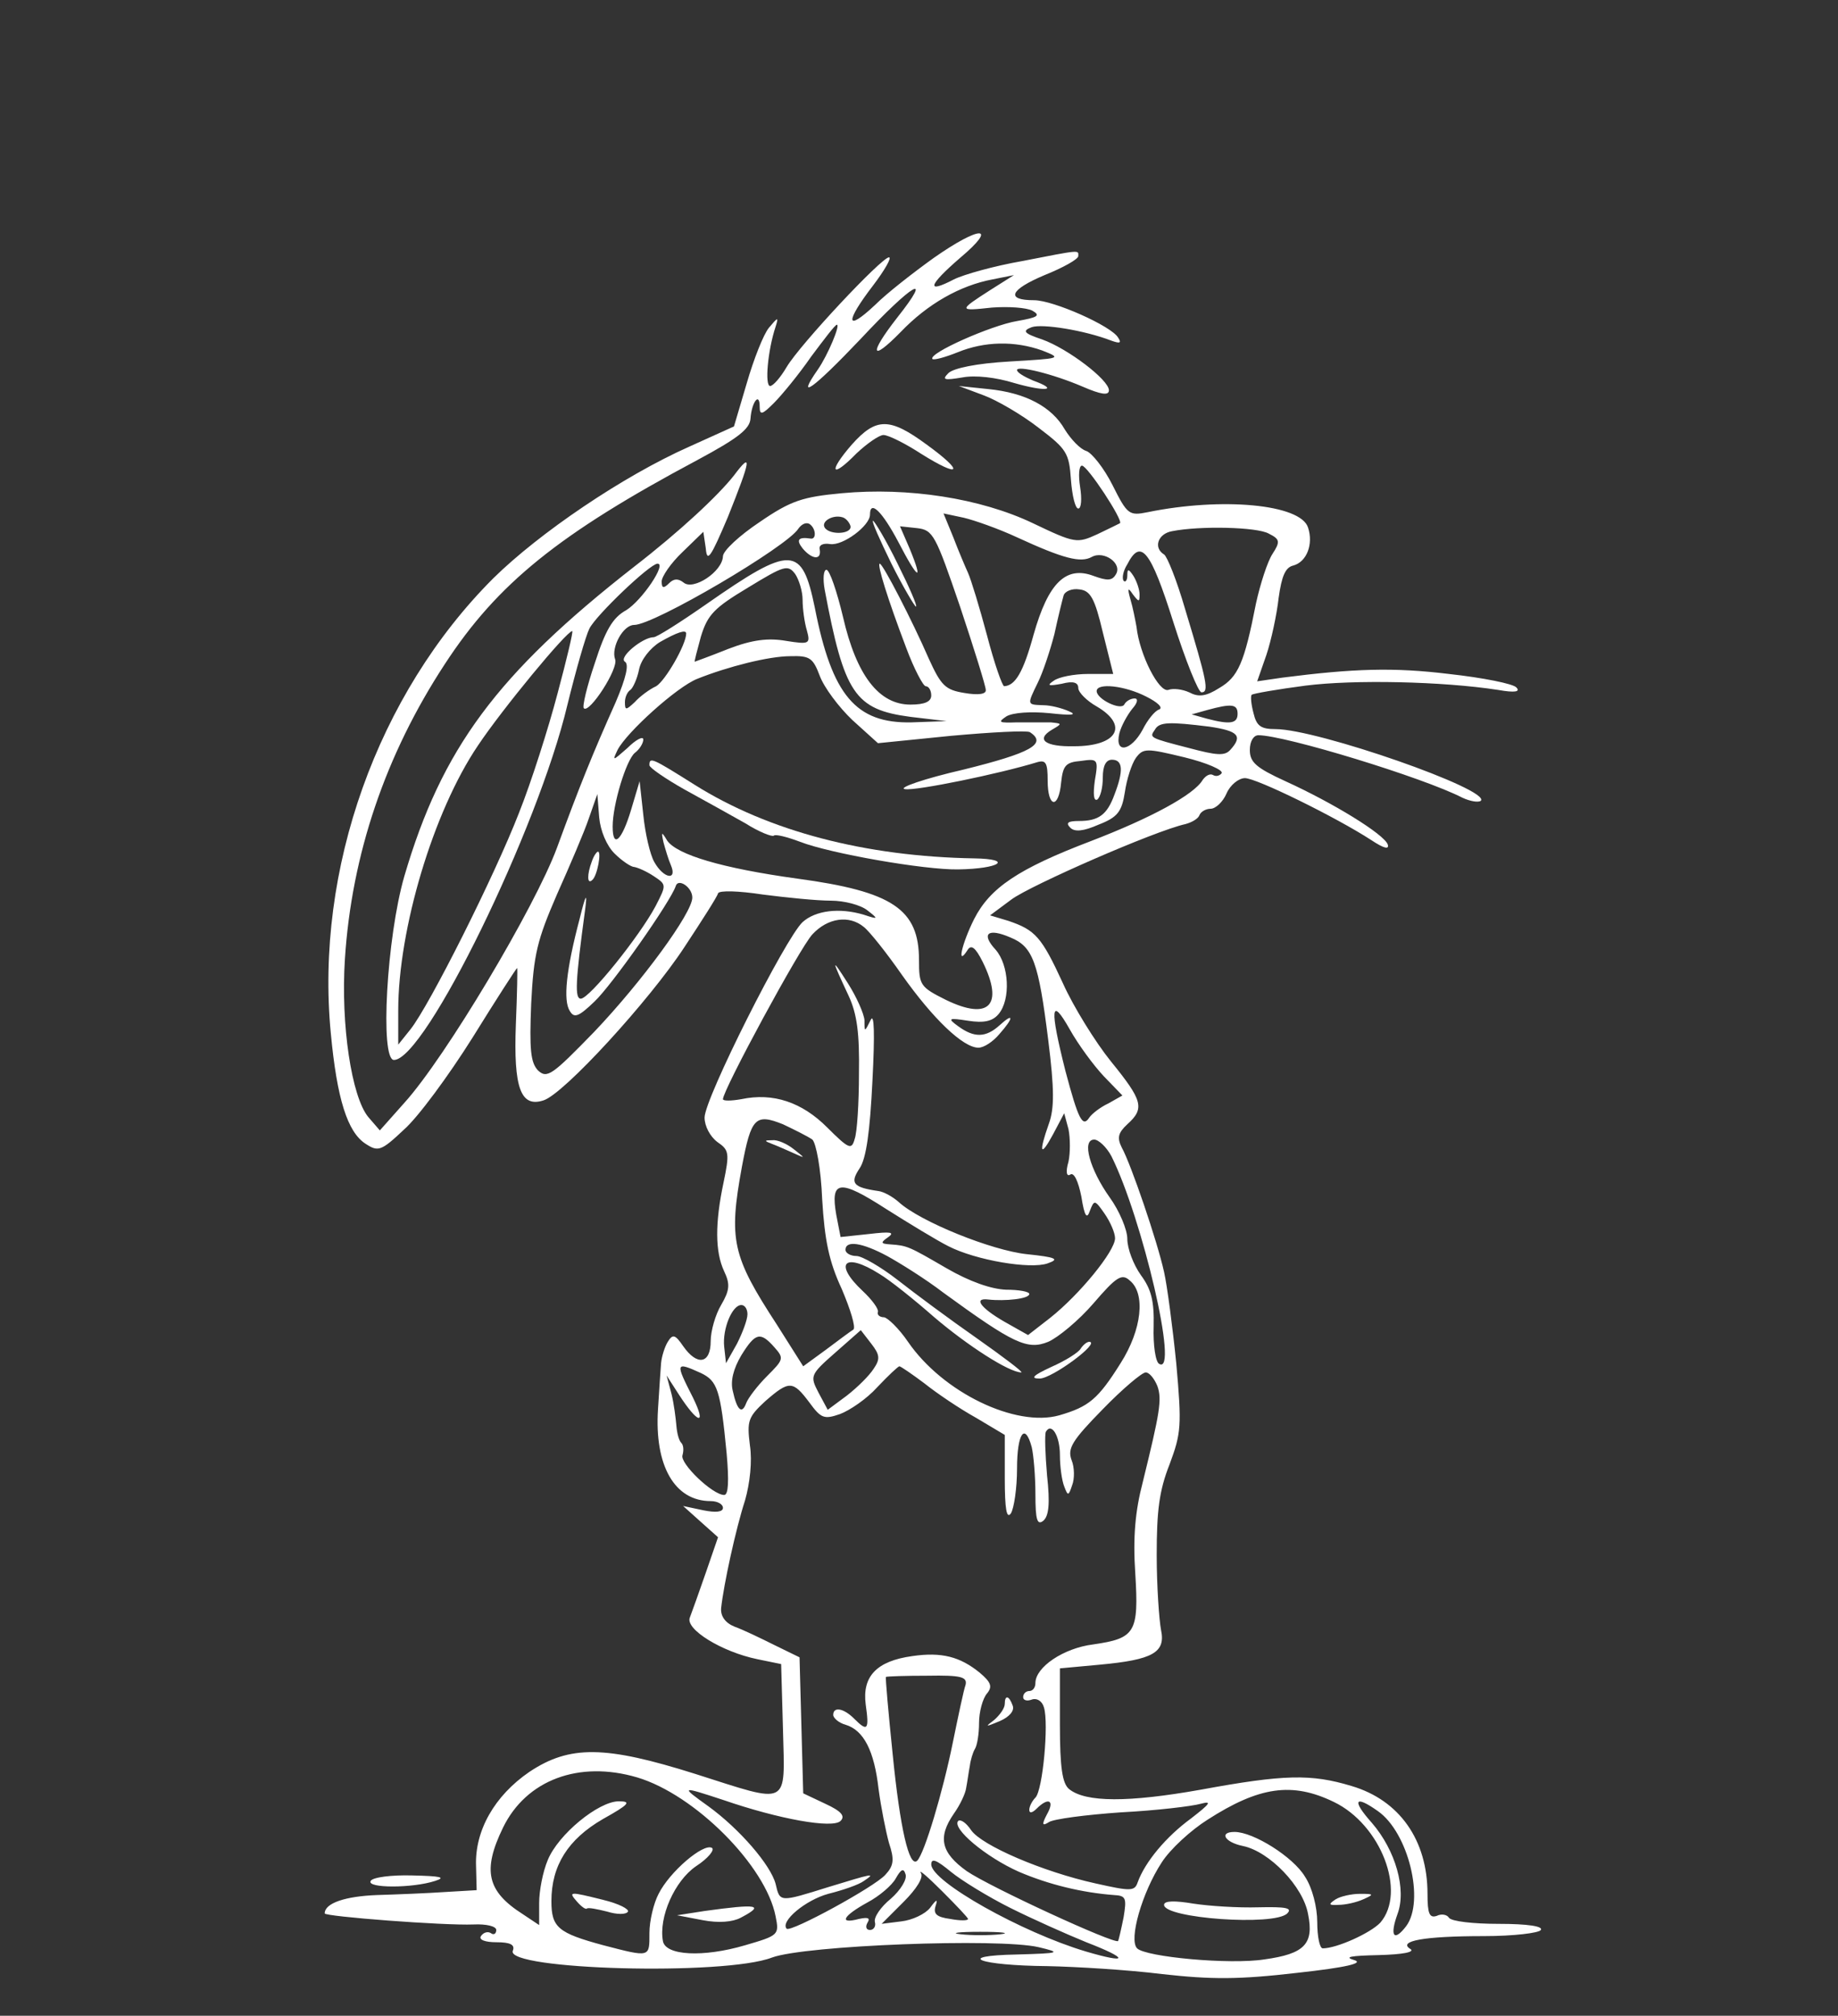  <svg  version="1.0" xmlns="http://www.w3.org/2000/svg"  width="300pt" height="329pt" viewBox="0 0 300 329"  preserveAspectRatio="xMidYMid meet"><rect x="0" y="0" width="300" height="329" fill="#333333" stroke="none"/>  <g transform="translate(0,329) scale(0.1,-0.1)" fill="#ffffff" stroke="none"> <path d="M1524 2869 c-32 -23 -76 -57 -96 -77 -48 -45 -49 -28 -3 32 19 25 31 46 26 46 -12 0 -145 -142 -167 -179 -10 -17 -22 -31 -27 -31 -9 0 -4 58 9 97 5 16 4 16 -11 -2 -9 -11 -25 -52 -36 -90 l-21 -71 -73 -33 c-108 -48 -245 -141 -320 -215 -189 -189 -291 -475 -265 -743 10 -106 27 -161 57 -180 20 -13 25 -12 62 23 23 20 73 88 112 150 39 63 72 114 73 114 1 0 0 -42 -2 -92 -4 -104 8 -136 45 -124 33 10 173 163 230 250 29 44 54 83 55 88 2 5 34 4 73 -2 39 -5 88 -10 111 -10 22 0 49 -7 60 -16 18 -14 18 -15 -6 -7 -40 12 -79 7 -100 -12 -28 -26 -160 -288 -160 -319 0 -14 9 -31 21 -40 19 -13 20 -18 10 -66 -14 -66 -14 -113 1 -145 10 -21 9 -31 -5 -55 -9 -15 -17 -42 -17 -59 0 -37 -22 -41 -45 -8 -13 19 -17 20 -25 7 -5 -8 -10 -24 -11 -35 -1 -11 -3 -45 -5 -75 -6 -92 27 -150 86 -150 11 0 20 -5 20 -11 0 -7 -12 -8 -32 -4 l-33 7 29 -26 28 -25 -20 -58 c-11 -32 -23 -65 -26 -73 -8 -19 52 -56 110 -68 l39 -8 3 -107 c3 -127 13 -122 -144 -72 -146 46 -204 47 -270 3 -57 -39 -89 -96 -87 -153 l1 -40 -51 -3 c-29 -2 -79 -4 -112 -5 -51 -2 -85 -13 -85 -30 0 -5 195 -20 243 -18 21 1 37 -3 37 -9 0 -6 -4 -9 -9 -5 -5 3 -12 1 -16 -5 -4 -6 7 -10 25 -10 23 0 31 -4 27 -14 -12 -31 345 -41 423 -11 54 20 370 32 435 17 38 -9 36 -10 -35 -12 -104 -2 -62 -18 50 -19 47 -1 131 -6 187 -13 81 -9 125 -9 220 2 82 9 110 16 93 21 -17 5 -5 7 40 8 40 1 60 5 52 10 -21 13 22 21 120 21 48 0 90 5 93 10 4 6 -21 10 -69 10 -41 0 -77 4 -81 10 -3 5 -12 7 -20 3 -12 -4 -15 4 -15 36 0 88 -46 153 -124 176 -66 20 -110 19 -246 -6 -118 -21 -188 -21 -215 1 -11 9 -15 35 -15 105 l0 92 65 6 c87 8 108 20 100 57 -3 16 -7 71 -7 122 0 72 4 105 21 148 19 51 20 63 11 164 -6 60 -15 128 -20 150 -11 50 -54 176 -69 203 -8 16 -6 24 9 38 29 26 25 39 -27 103 -25 31 -61 89 -78 127 -35 76 -45 87 -89 102 l-30 9 35 26 c31 23 234 112 284 123 11 3 21 9 23 15 2 5 10 10 18 10 8 0 20 11 26 25 6 14 20 25 30 25 19 0 149 -64 206 -101 21 -14 30 -16 27 -7 -7 17 -88 67 -167 103 -48 22 -58 31 -58 51 0 14 6 24 14 24 43 0 269 -69 333 -102 13 -6 26 -8 30 -5 17 18 -267 117 -335 117 -24 0 -31 5 -36 26 -4 15 -5 28 -3 30 2 2 42 9 88 15 79 10 223 7 314 -7 28 -5 37 -3 30 4 -5 6 -55 16 -110 22 -90 11 -155 9 -272 -6 l-41 -6 15 43 c8 24 17 66 20 93 5 36 11 50 24 53 22 6 33 35 24 62 -12 38 -140 50 -262 25 -30 -6 -33 -4 -57 44 -14 28 -34 53 -43 56 -10 3 -25 19 -35 35 -21 37 -64 60 -125 66 l-48 5 40 -15 c22 -8 63 -32 90 -53 46 -35 50 -41 53 -85 2 -26 7 -47 12 -47 5 0 6 16 3 35 -3 19 -2 35 3 35 9 0 68 -90 62 -94 -2 -1 -18 -9 -37 -18 -33 -15 -36 -15 -105 18 -86 41 -204 59 -312 49 -64 -6 -83 -12 -134 -47 -33 -22 -60 -47 -60 -56 -1 -25 -48 -56 -64 -43 -9 7 -16 7 -24 -1 -9 -9 -12 -8 -12 3 0 8 15 30 34 48 l34 33 4 -27 c2 -24 8 -15 36 51 38 95 40 108 10 68 -26 -33 -88 -91 -163 -149 -224 -175 -314 -297 -375 -505 -29 -100 -40 -300 -17 -300 51 0 235 377 283 579 14 57 30 113 36 125 11 22 98 105 111 106 16 1 -25 -60 -51 -76 -22 -12 -34 -33 -51 -86 -13 -38 -21 -72 -18 -74 9 -9 57 65 51 80 -7 19 13 56 31 56 33 0 250 128 268 157 5 7 12 11 18 8 11 -7 12 -26 2 -24 -20 3 -24 -2 -13 -16 15 -18 31 -20 28 -2 -2 7 5 11 17 9 21 -3 65 30 65 48 0 25 20 5 46 -44 32 -62 42 -68 19 -12 l-16 37 28 -3 c26 -3 30 -11 70 -128 23 -69 42 -130 42 -136 1 -7 -12 -9 -35 -5 -31 5 -38 12 -58 56 -27 62 -75 155 -80 155 -5 0 13 -58 43 -137 13 -35 28 -63 32 -63 5 0 9 -7 9 -15 0 -10 -10 -15 -34 -15 -51 0 -88 47 -110 143 -10 42 -22 77 -27 77 -5 0 -6 -15 -3 -32 32 -170 49 -196 140 -208 l59 -7 -57 -2 c-91 -2 -130 44 -158 187 -21 102 -38 103 -177 6 -43 -30 -81 -54 -86 -54 -18 0 -58 -33 -47 -40 7 -4 2 -26 -15 -66 -38 -85 -59 -137 -96 -238 -36 -97 -182 -342 -249 -416 l-40 -45 -19 22 c-27 33 -45 150 -38 258 11 170 66 333 163 481 86 132 187 213 412 333 67 36 86 51 87 68 2 27 15 44 15 19 0 -14 4 -13 23 6 13 13 41 47 61 76 21 28 39 52 42 52 6 0 -15 -50 -31 -73 -37 -53 -8 -32 69 49 86 92 121 112 60 35 -46 -59 -43 -73 6 -23 44 46 97 76 150 86 l35 7 -38 -24 c-53 -34 -53 -35 2 -29 27 2 56 0 66 -5 14 -8 9 -11 -25 -17 -42 -7 -146 -53 -138 -62 3 -2 21 3 41 11 44 18 93 19 138 3 33 -13 31 -13 -53 -18 -54 -3 -92 -11 -100 -19 -11 -11 -7 -12 23 -7 21 4 55 0 84 -9 52 -15 75 -12 31 4 -14 6 -26 13 -26 17 0 8 58 -6 107 -27 30 -13 43 -15 43 -6 0 17 -67 68 -109 83 -30 10 -33 14 -17 20 17 6 86 -5 130 -22 14 -5 17 -4 11 5 -11 19 -106 61 -137 61 -47 0 -40 17 17 41 30 12 55 26 55 31 0 10 6 11 -91 -8 -46 -8 -96 -22 -112 -30 -46 -24 -42 -10 10 35 63 53 34 54 -43 0z m-136 -437 c4 -14 -34 -16 -42 -3 -6 10 13 21 28 17 6 -1 12 -8 14 -14z m272 -19 c76 -35 104 -42 122 -32 20 11 51 -11 39 -29 -6 -10 -14 -10 -36 -2 -45 17 -74 -11 -98 -96 -17 -62 -30 -83 -48 -84 -3 0 -16 37 -28 83 -12 45 -26 91 -31 102 -5 11 -16 37 -24 58 l-16 39 33 -7 c17 -4 57 -18 87 -32z m411 6 c18 -9 19 -13 6 -33 -8 -12 -20 -49 -27 -81 -19 -97 -29 -120 -60 -138 -22 -14 -34 -15 -49 -7 -11 5 -26 7 -34 4 -15 -5 -47 57 -52 103 -2 11 -6 32 -10 45 -5 18 -4 20 4 8 10 -13 11 -13 11 0 0 8 -5 22 -10 30 -8 12 -10 12 -10 1 0 -8 -3 -12 -6 -9 -3 4 -1 16 6 27 22 43 38 23 75 -94 20 -63 41 -115 46 -115 13 0 9 18 -27 137 -13 45 -29 85 -34 88 -18 11 -10 34 13 38 45 9 139 7 158 -4z m-761 -108 c0 -14 3 -37 7 -50 6 -22 4 -23 -34 -17 -29 5 -55 2 -94 -13 -30 -12 -55 -21 -55 -21 -1 0 4 19 10 41 11 36 22 47 77 80 59 36 65 38 77 22 6 -9 12 -28 12 -42z m490 -53 l17 -68 -41 0 c-23 0 -48 -5 -56 -11 -12 -8 -9 -9 13 -5 19 5 27 2 27 -7 0 -7 14 -21 30 -30 53 -31 34 -65 -37 -65 -47 -1 -63 11 -36 27 17 10 17 10 -2 12 -11 0 -36 0 -55 0 -30 -1 -32 0 -17 10 11 6 39 8 70 5 36 -4 46 -3 32 3 -11 5 -30 10 -42 10 -27 1 -27 0 -9 37 8 16 20 52 27 79 6 28 13 56 15 63 2 7 14 12 26 10 18 -2 25 -15 38 -70z m-890 -100 c-15 -57 -43 -145 -63 -195 -40 -103 -146 -314 -177 -353 l-20 -25 0 56 c0 132 57 324 130 432 40 60 145 187 154 187 2 0 -9 -46 -24 -102z m210 98 c0 -18 -34 -77 -49 -86 -11 -5 -27 -17 -35 -26 -14 -13 -16 -14 -16 0 0 8 4 17 9 20 4 3 11 18 14 33 3 16 18 35 34 45 28 16 43 21 43 14z m218 -69 c7 -19 31 -51 53 -72 l42 -38 119 12 c66 6 124 9 129 6 29 -19 1 -34 -108 -61 -65 -15 -108 -30 -96 -32 18 -3 154 25 216 44 14 4 17 -1 17 -30 0 -45 18 -47 22 -3 3 27 7 33 32 35 28 4 29 3 23 -32 -3 -22 -2 -34 4 -31 5 4 9 19 9 36 0 19 5 29 15 29 18 0 19 -18 4 -57 -12 -33 -26 -43 -58 -43 -18 0 -22 -3 -14 -11 7 -7 21 -6 46 5 31 12 38 21 43 53 3 21 11 46 18 56 12 16 17 16 79 1 37 -9 64 -21 61 -26 -3 -4 -9 -6 -14 -3 -5 3 -12 -1 -17 -8 -14 -24 -84 -62 -183 -100 -118 -45 -164 -76 -190 -127 -20 -40 -29 -79 -11 -51 6 10 13 5 25 -19 35 -71 10 -96 -60 -62 -42 21 -44 24 -44 65 0 83 -43 112 -199 133 -123 17 -196 39 -212 62 -9 15 -10 15 -6 -3 3 -11 8 -28 12 -37 11 -26 -12 -22 -27 5 -7 12 -15 47 -18 77 l-6 55 -14 -47 c-15 -50 -30 -64 -30 -27 0 36 22 108 36 120 8 6 14 16 14 22 0 6 -12 0 -26 -14 -24 -21 -25 -22 -16 -3 15 29 97 103 130 116 50 20 117 37 152 37 32 1 37 -3 48 -32z m533 -34 c18 -9 28 -18 21 -21 -7 -2 -19 -17 -27 -33 -19 -35 -46 -40 -38 -6 3 12 13 30 21 40 9 10 10 17 4 17 -6 0 -14 -4 -17 -10 -6 -10 -45 9 -45 22 0 14 46 9 81 -9z m149 -28 c0 -16 -12 -18 -50 -8 l-25 7 25 7 c40 11 50 10 50 -6z m-46 -21 c47 -7 55 -15 34 -38 -9 -10 -22 -9 -67 3 -66 17 -65 17 -56 30 7 13 24 13 89 5z m-971 -207 c12 -12 27 -22 32 -22 6 -1 20 -7 32 -15 21 -14 21 -14 3 -49 -26 -49 -108 -151 -122 -151 -10 0 -9 27 7 145 4 30 1 26 -9 -15 -22 -83 -27 -133 -16 -150 7 -12 14 -10 40 15 28 26 125 164 133 189 4 13 27 -2 27 -19 0 -25 -82 -137 -160 -219 -69 -71 -77 -77 -92 -63 -12 13 -14 34 -11 109 4 81 10 104 42 178 21 47 45 103 52 124 l14 40 3 -38 c2 -22 12 -46 25 -59z m407 -120 c9 -7 37 -42 62 -78 51 -72 100 -119 125 -119 9 0 24 10 34 22 24 27 24 36 1 15 -23 -21 -42 -21 -68 -2 -18 13 -16 14 16 9 26 -4 40 -1 50 11 20 24 17 80 -5 105 -24 26 -13 36 24 20 37 -15 46 -40 62 -168 10 -80 10 -111 1 -136 -17 -48 -14 -56 7 -17 l18 34 7 -26 c3 -15 3 -39 0 -53 -5 -17 -3 -25 3 -21 6 4 13 -11 18 -36 5 -32 9 -38 14 -23 7 18 8 18 24 -5 9 -13 17 -31 17 -40 0 -21 -58 -92 -106 -130 l-36 -28 -39 22 c-38 22 -51 39 -26 36 27 -3 67 1 67 9 0 4 -17 7 -38 7 -24 1 -59 13 -97 35 -62 36 -64 37 -92 39 -16 1 -16 3 -3 12 11 8 3 9 -31 5 l-47 -5 -7 36 c-10 57 5 59 81 10 38 -24 84 -52 102 -61 45 -23 134 -38 162 -28 20 7 14 10 -34 15 -57 6 -174 53 -209 85 -10 9 -25 17 -33 18 -42 6 -47 13 -31 37 11 16 17 61 21 143 4 77 3 112 -3 99 -10 -20 -10 -20 -10 0 -1 11 -13 38 -27 60 -28 44 -27 40 1 -20 14 -30 18 -62 17 -127 0 -48 -3 -96 -7 -107 -5 -18 -9 -17 -45 19 -41 41 -88 57 -140 46 -17 -3 -30 -3 -30 0 0 15 126 248 146 269 25 27 60 32 84 12z m392 -244 l30 -31 -23 -13 c-13 -6 -27 -17 -31 -23 -11 -17 -18 -3 -39 76 -26 103 -24 123 7 68 14 -25 39 -59 56 -77z m-476 -103 c6 -6 14 -47 16 -98 4 -66 11 -101 32 -146 14 -33 23 -62 19 -66 -5 -3 -25 -18 -45 -33 l-37 -27 -43 68 c-73 112 -79 138 -57 258 15 80 22 87 67 69 19 -9 41 -20 48 -25z m488 -27 c50 -100 111 -359 78 -339 -6 3 -10 31 -9 61 1 42 -4 61 -21 84 -12 17 -22 43 -22 59 0 15 -13 46 -29 68 -32 45 -46 94 -25 94 7 0 20 -12 28 -27z m-366 -163 c20 -11 62 -37 92 -60 114 -83 137 -94 171 -80 16 7 50 35 74 63 37 43 46 49 59 37 26 -21 20 -80 -15 -135 -37 -59 -52 -71 -100 -85 -71 -20 -190 37 -247 120 -15 22 -33 39 -39 40 -7 0 -12 4 -10 9 1 5 -10 20 -25 34 -48 45 -30 64 27 28 17 -10 57 -42 90 -71 54 -46 122 -90 142 -90 4 0 -29 25 -73 56 -43 30 -101 73 -129 95 -27 21 -58 39 -67 39 -10 0 -18 5 -18 10 0 16 27 12 68 -10z m-228 -95 c0 -9 -8 -30 -17 -48 l-18 -32 -3 27 c-3 29 13 68 28 68 6 0 10 -7 10 -15z m206 -89 c-7 -11 -26 -30 -44 -44 l-31 -23 -15 28 c-14 27 -14 29 27 65 l42 37 17 -22 c14 -18 15 -25 4 -41z m-162 35 c16 -18 15 -20 -12 -47 -16 -16 -31 -36 -34 -44 -7 -19 -15 -12 -22 20 -4 16 1 36 14 58 23 37 31 39 54 13z m-120 -42 c27 -13 32 -27 42 -131 4 -45 3 -68 -4 -68 -19 0 -73 52 -68 65 2 7 2 16 -2 20 -4 4 -7 16 -8 28 -1 12 -4 36 -8 52 l-8 30 20 -31 c31 -48 46 -52 23 -5 -29 57 -29 59 13 40z m365 -17 c20 -16 57 -41 84 -56 l47 -28 0 -71 c0 -50 3 -67 10 -57 5 8 10 41 10 73 0 58 13 76 24 35 3 -13 6 -47 6 -77 0 -42 3 -51 13 -43 9 8 11 28 6 74 -3 35 -4 66 -2 71 9 16 23 -6 23 -38 0 -18 3 -41 7 -51 6 -16 7 -16 13 2 4 10 4 29 -1 41 -7 19 1 32 51 83 32 33 64 60 70 60 6 0 14 -10 19 -22 8 -22 4 -44 -24 -158 -12 -46 -16 -89 -12 -148 6 -97 0 -106 -69 -116 -48 -6 -94 -37 -94 -63 0 -7 -4 -13 -10 -13 -5 0 -10 -4 -10 -10 0 -5 6 -7 14 -4 8 3 17 -2 20 -13 8 -26 -2 -135 -14 -147 -5 -5 -10 -14 -10 -20 0 -6 5 -5 12 2 19 19 30 14 17 -9 -9 -17 -8 -20 3 -13 7 5 60 12 118 16 58 3 116 10 130 14 19 5 15 0 -16 -24 -41 -30 -75 -71 -87 -104 -5 -15 -11 -15 -69 -2 -86 19 -186 62 -203 87 -8 12 -17 18 -21 15 -11 -12 45 -59 99 -83 49 -21 103 -34 155 -38 20 -1 21 -5 16 -36 -4 -20 -8 -37 -9 -39 -5 -6 -209 88 -247 114 -42 30 -48 55 -21 94 10 14 19 33 20 42 2 10 4 26 6 36 1 9 5 22 8 27 4 6 7 25 7 43 0 18 6 40 13 48 9 11 7 18 -12 34 -32 26 -62 34 -110 27 -58 -8 -82 -33 -76 -79 6 -42 3 -45 -19 -23 -17 17 -34 20 -34 6 0 -5 9 -13 20 -16 30 -9 47 -43 54 -105 4 -30 12 -70 17 -88 9 -27 8 -37 -6 -52 -18 -20 -154 -94 -161 -88 -11 12 31 47 68 57 24 6 50 15 58 21 21 14 14 12 -58 -10 -80 -25 -79 -25 -86 5 -8 31 -59 90 -110 127 -46 33 -45 33 25 10 90 -31 178 -47 191 -34 8 8 1 16 -25 28 l-36 17 -3 111 -3 111 -41 20 c-22 11 -51 25 -65 30 -15 6 -23 17 -22 30 4 38 24 130 39 176 8 28 12 64 8 90 -5 40 -3 46 25 72 39 34 45 34 72 -2 19 -26 24 -28 50 -19 16 6 44 25 61 44 18 19 34 34 36 34 2 0 21 -13 41 -28z m67 -492 c-3 -8 -12 -51 -21 -95 -16 -79 -46 -180 -58 -192 -13 -12 -28 53 -40 174 -7 68 -12 125 -11 126 2 1 32 2 68 2 55 1 65 -2 62 -15z m-536 -151 c94 -28 210 -144 226 -227 6 -30 5 -31 -50 -47 -68 -20 -130 -17 -134 7 -7 39 19 98 54 122 20 13 31 27 26 30 -14 8 -69 -39 -87 -75 -8 -15 -15 -44 -15 -64 0 -40 2 -40 -75 -20 -74 20 -85 29 -85 72 0 58 27 101 84 134 43 24 47 29 26 29 -33 0 -99 -54 -116 -96 -8 -19 -14 -50 -14 -70 l0 -36 -27 18 c-58 37 -66 71 -32 141 38 78 124 110 219 82z m1137 -40 c77 -37 119 -147 76 -197 -16 -17 -71 -42 -94 -42 -5 0 -9 19 -9 43 0 24 -8 56 -20 74 -19 32 -84 73 -115 73 -26 0 -16 -17 14 -23 43 -9 98 -66 106 -111 10 -49 -6 -65 -71 -74 -57 -9 -194 4 -208 18 -14 14 8 91 40 140 14 22 48 53 75 70 84 54 138 62 206 29z m72 -15 c50 -35 77 -147 46 -188 -20 -26 -27 -16 -14 20 15 40 -3 104 -42 149 -33 37 -28 46 10 19z m-600 -158 c36 -18 92 -43 124 -56 70 -27 70 -36 -1 -15 -104 31 -252 114 -252 142 0 11 9 7 32 -12 17 -14 61 -41 97 -59z m-195 15 c-16 -13 -28 -30 -26 -38 2 -7 -2 -13 -8 -13 -6 0 -8 5 -4 12 5 8 0 9 -14 6 -34 -9 -26 5 14 27 19 10 40 28 46 39 9 16 13 17 16 7 3 -8 -8 -26 -24 -40z m126 -33 c0 -3 -13 -3 -29 0 -22 3 -28 8 -24 21 4 12 2 12 -9 -3 -8 -10 -29 -20 -47 -22 l-32 -4 36 36 c21 21 33 40 28 47 -4 7 12 -7 35 -30 23 -23 42 -43 42 -45z m53 -25 c-18 -2 -48 -2 -65 0 -18 2 -4 4 32 4 36 0 50 -2 33 -4z"/> <path d="M1060 2041 c0 -4 26 -22 58 -40 31 -17 76 -42 99 -55 22 -14 43 -22 46 -20 2 3 22 -2 43 -10 49 -19 203 -46 258 -45 68 1 91 17 26 18 -177 3 -335 44 -456 120 -70 44 -74 46 -74 32z"/> <path d="M966 1884 c-8 -21 -8 -39 1 -30 8 7 15 46 9 46 -2 0 -7 -7 -10 -16z"/> <path d="M1260 1423 c8 -3 24 -10 35 -15 20 -9 20 -9 1 6 -11 9 -27 16 -35 15 -14 0 -14 -1 -1 -6z"/> <path d="M1764 1089 c-3 -6 -25 -20 -48 -30 -30 -14 -35 -19 -19 -19 20 0 100 59 81 60 -4 0 -10 -5 -14 -11z"/> <path d="M1640 509 c0 -7 -8 -18 -17 -26 -16 -12 -15 -12 9 -2 16 7 24 17 21 25 -6 17 -13 18 -13 3z"/> <path d="M942 186 c7 -8 14 -13 16 -11 2 2 17 -1 33 -5 16 -5 31 -5 34 0 2 4 -15 13 -40 19 -56 14 -58 14 -43 -3z"/> <path d="M1150 171 l-45 -7 42 -8 c26 -5 49 -3 62 4 40 21 28 23 -59 11z"/> <path d="M2180 190 c-12 -8 -12 -10 5 -9 11 0 29 4 40 9 18 8 18 9 -5 9 -14 0 -32 -4 -40 -9z"/> <path d="M1900 181 c0 -22 180 -35 201 -14 9 9 -2 11 -47 10 -33 -1 -80 2 -106 6 -30 5 -48 5 -48 -2z"/> <path d="M1390 2564 c-39 -45 -33 -56 8 -14 17 16 37 30 44 30 8 0 36 -14 62 -31 64 -40 71 -30 9 15 -61 45 -83 45 -123 0z"/> <path d="M1455 2370 c19 -38 38 -70 40 -70 3 0 -11 32 -30 70 -19 39 -38 70 -40 70 -3 0 11 -31 30 -70z"/> <path d="M605 220 c-7 -12 68 -12 105 0 19 6 9 8 -37 9 -34 1 -65 -3 -68 -9z"/> </g> </svg> 